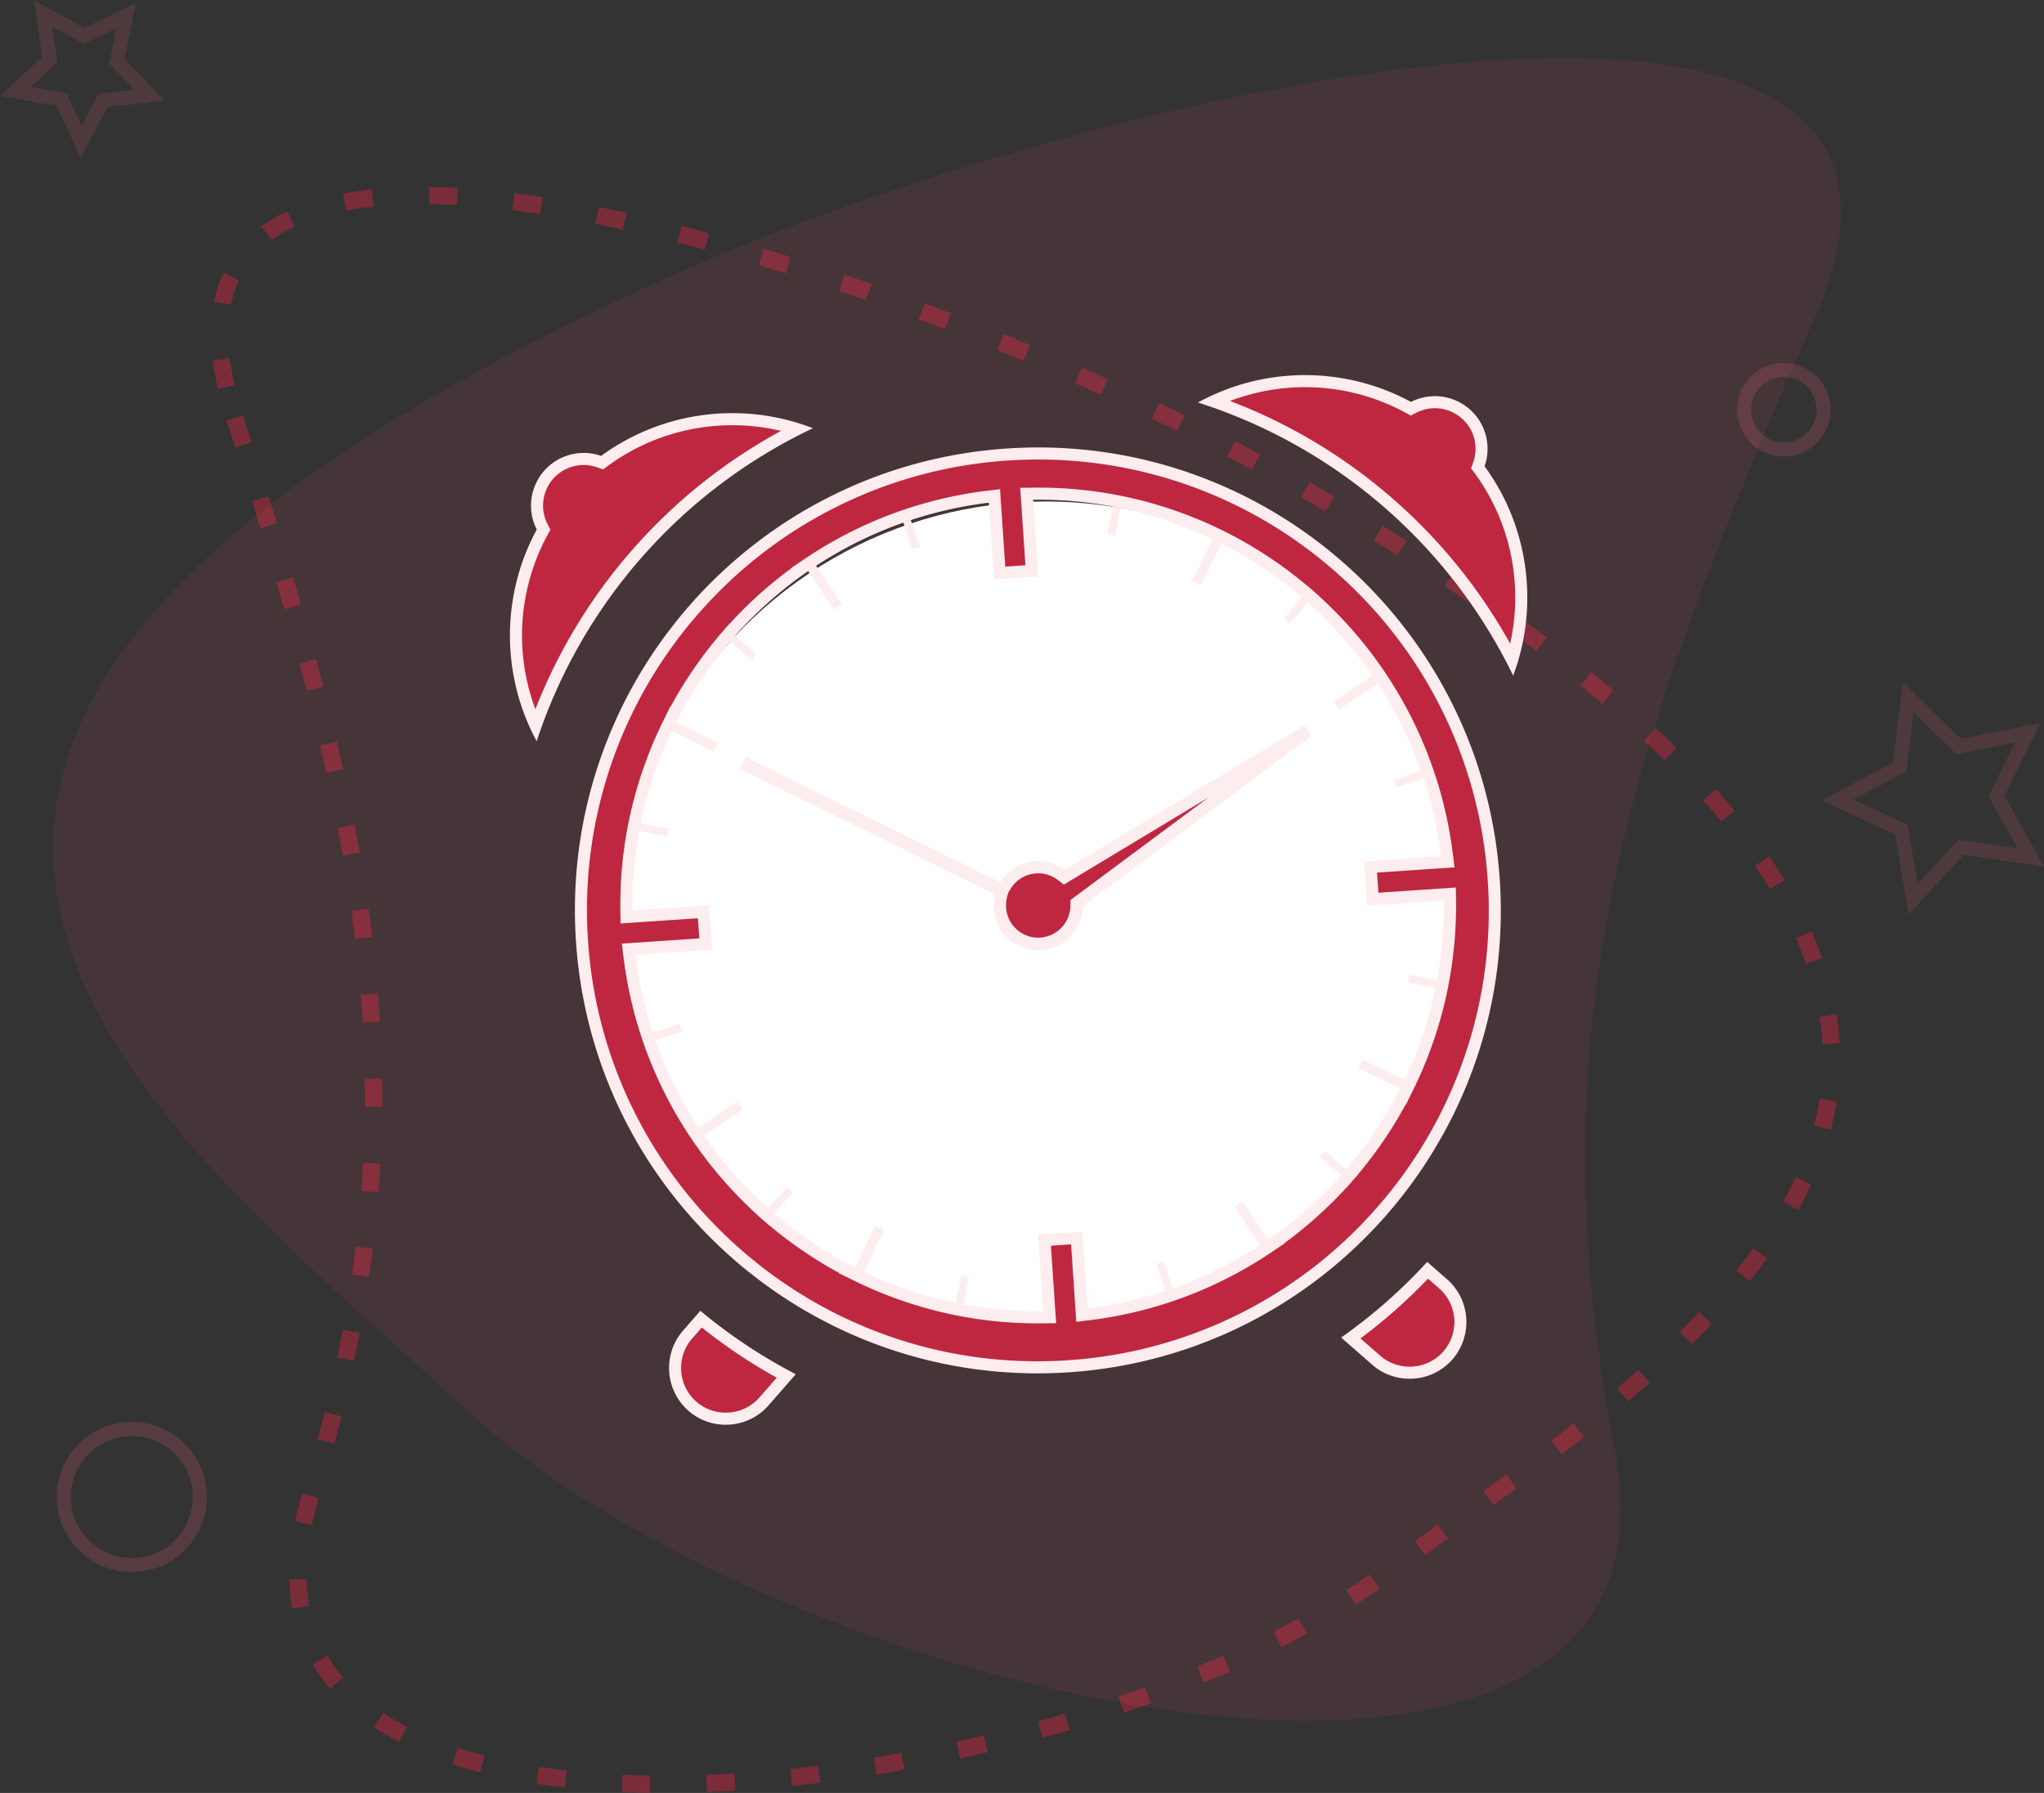 <svg xmlns="http://www.w3.org/2000/svg" width="169.422" height="148.613" viewBox="0 0 169.422 148.613">
    <rect x="0" y="0" width="169.422" height="148.613" fill="#333333" stroke="none"/>
    <defs>
        <style>
            .cls-1,.cls-3,.cls-4{fill:none;stroke-miterlimit:10}.cls-1{stroke:#bf263f;stroke-width:1.426px;stroke-dasharray:2.341 4.681;opacity:.512}.cls-2{fill:#ed4d67;opacity:.1}.cls-3,.cls-4{stroke:#f7657d;stroke-width:1.17px}.cls-3{opacity:.18}.cls-4{opacity:.14}.cls-5{fill:#fff}.cls-6{fill:#bf2640;fill-rule:evenodd}.cls-7,.cls-8{stroke:none}.cls-8{fill:#fdedef}
        </style>
    </defs>
    <g id="_01" data-name="1" transform="translate(-281.667 -57.284)">
        <g id="Group_2358" data-name="Group 2358">
            <g id="Group_2354" data-name="Group 2354">
                <g id="Group_2352" data-name="Group 2352">
                    <path id="Path_826" d="M301.124 91.923c10.873 33.834 16.16 56.833 6.283 89.336-10.607 34.909 61.973 26.781 89.338 6.284 26.017-19.489 70.688-44.273-6.283-89.337-31.954-18.706-100.662-41.52-89.338-6.283z" class="cls-1" data-name="Path 826"/>
                    <path id="Path_777" d="M432.088 83.622c-15.262 34.576-23.41 58.314-16.578 93.791 7.339 38.1-68.522 21.435-95.187-3.286-25.353-23.5-69.842-54.685 16.577-93.79 35.871-16.237 111.076-32.724 95.188 3.285z" class="cls-2" data-name="Path 777"/>
                </g>
                <g id="Group_2356" data-name="Group 2356">
                    <circle id="Ellipse_80" cx="3.297" cy="3.297" r="3.297" class="cls-3" data-name="Ellipse 80" transform="translate(426.228 87.949)"/>
                    <path id="Path_823" d="M433.955 123.588l5.172-2.714.7-5.8 4.179 4.08 5.735-1.129-2.589 5.235 2.845 5.1-5.779-.845-3.973 4.283-.983-5.757z" class="cls-4" data-name="Path 823"/>
                    <path id="Path_828" d="M285.235 58.376l3.389 1.9 3.495-1.713-.762 3.812 2.708 2.788-3.859.454-1.817 3.437-1.623-3.531-3.83-.663 2.857-2.635z" class="cls-4" data-name="Path 828"/>
                    <circle id="Ellipse_81" cx="5.638" cy="5.638" r="5.638" class="cls-3" data-name="Ellipse 81" transform="translate(286.954 175.725)"/>
                </g>
            </g>
        </g>
        <g id="Group_6036" data-name="Group 6036" transform="translate(306.688 70.062)">
            <circle id="Ellipse_214" cx="35.384" cy="35.384" r="35.384" class="cls-5" data-name="Ellipse 214" transform="translate(26.313 28.789)"/>
            <g id="Path_2947" class="cls-6" data-name="Path 2947">
                <path d="M1117.51 1330.511a4.197 4.197 0 0 1-2.765-1.034 4.176 4.176 0 0 1-1.424-2.886 4.178 4.178 0 0 1 1.024-3.05l1.118-1.28a44.398 44.398 0 0 0 7.06 4.71l-1.842 2.107a4.208 4.208 0 0 1-3.172 1.433zm56.685-3.812a4.197 4.197 0 0 1-2.765-1.034l-2.107-1.842a44.433 44.433 0 0 0 6.365-5.612l1.28 1.119a4.212 4.212 0 0 1 .4 5.936 4.21 4.21 0 0 1-3.173 1.433zm-30.85-.447h-.003c-9.585 0-18.74-3.61-25.777-10.166a37.729 37.729 0 0 1-11.97-25.166 37.636 37.636 0 0 1 1.98-14.907 37.745 37.745 0 0 1 7.29-12.555 37.742 37.742 0 0 1 11.467-8.906 37.633 37.633 0 0 1 14.508-3.958 38.623 38.623 0 0 1 2.58-.087c9.585 0 18.74 3.61 25.777 10.165a37.73 37.73 0 0 1 11.97 25.167 37.635 37.635 0 0 1-1.98 14.907 37.747 37.747 0 0 1-7.29 12.556 37.745 37.745 0 0 1-11.467 8.905 37.632 37.632 0 0 1-14.508 3.958c-.857.058-1.724.087-2.577.087zm-15.315-7.798a34.011 34.011 0 0 0 7.35 2.707 34.064 34.064 0 0 0 8.454.946l.527-.007-.035-.526-.395-5.866 2.668-.18.394 5.867.035.526.524-.064a34.084 34.084 0 0 0 8.04-1.987 33.989 33.989 0 0 0 7.124-3.742l.031-.021.416-.279-.006-.009a34.31 34.31 0 0 0 5.732-5.136l.103-.115.002.002.112-.13.12-.134-.003-.002.1-.118a34.317 34.317 0 0 0 4.322-6.367l.01.004.22-.449.006-.013a33.998 33.998 0 0 0 2.762-7.57c.633-2.69.934-5.464.897-8.245l-.007-.527-.526.035-5.865.394-.18-2.668 5.866-.394.526-.036-.064-.524c-1-8.23-4.969-15.807-11.174-21.336l-.115-.103.002-.002-.117-.1-.147-.131-.003.002-.116-.1a34.094 34.094 0 0 0-10.188-6.038 33.86 33.86 0 0 0-12.453-2.179l-.528.008.036.526.394 5.864-2.668.18-.394-5.865-.036-.526-.523.064a34.08 34.08 0 0 0-8.04 1.987 34.002 34.002 0 0 0-7.122 3.742l-.033.022-.416.278.006.009a34.317 34.317 0 0 0-5.732 5.136l-.102.115-.003-.003-.144.168-.086.097.001.001-.1.118a34.324 34.324 0 0 0-4.322 6.368l-.01-.004-.22.45-.01.017a33.996 33.996 0 0 0-2.759 7.568 34.082 34.082 0 0 0-.896 8.242l.008.527.526-.035 5.865-.394.18 2.668-5.866.394-.526.036.063.523a34.083 34.083 0 0 0 1.995 8.057 33.996 33.996 0 0 0 3.756 7.136l.004.007a34.313 34.313 0 0 0 5.42 6.136l.115.103-.002.002.1.085.163.146.003-.003.117.1a34.32 34.32 0 0 0 6.368 4.323l-.004.01.449.22.024.012zm15.372-27.313a3.175 3.175 0 0 1-3.062-3.968l.104-.396-.367-.18-20.712-10.17.034-.068 20.66 10.144.408.2.238-.387a3.176 3.176 0 0 1 2.706-1.511c.686 0 1.34.217 1.89.63l.27.2.288-.173 19.477-11.736.048.072-18.608 13.83-.199.148-.003.247a3.153 3.153 0 0 1-.865 2.126 3.158 3.158 0 0 1-2.307.992zm-41.65-18.074a18.036 18.036 0 0 1-1.629-7.452 17.93 17.93 0 0 1 2.161-8.564l.126-.232-.12-.234a3.848 3.848 0 0 1 .532-4.303 3.866 3.866 0 0 1 4.193-1.102l.248.087.212-.156a17.796 17.796 0 0 1 5.061-2.58 17.98 17.98 0 0 1 5.524-.867c1.84 0 3.647.277 5.385.825a44.21 44.21 0 0 0-13.201 10.216 44.263 44.263 0 0 0-8.492 14.362zm80.936-5.445a44.244 44.244 0 0 0-4.192-6.582 44.525 44.525 0 0 0-13.433-11.64 44.21 44.21 0 0 0-7.118-3.213 18.02 18.02 0 0 1 7.586-1.676c2.978 0 5.93.747 8.534 2.161l.231.126.235-.12a3.863 3.863 0 0 1 4.302.532 3.847 3.847 0 0 1 1.103 4.191l-.087.249.155.212a17.936 17.936 0 0 1 3.286 8.18 18.042 18.042 0 0 1-.602 7.58z" class="cls-7" transform="translate(-1082.376 -1225.697)"/>
                <path d="M1165.53 1245.01c-2.13.001-4.242.392-6.22 1.143a44.728 44.728 0 0 1 13.384 8.012 44.773 44.773 0 0 1 9.833 12.101c.45-2.011.543-4.103.267-6.157a17.435 17.435 0 0 0-3.193-7.951l-.311-.425.174-.497a3.349 3.349 0 0 0-.96-3.65 3.363 3.363 0 0 0-3.746-.463l-.47.24-.462-.252a17.435 17.435 0 0 0-8.295-2.1m-47.471 3.153c-1.828 0-3.634.283-5.37.843a17.297 17.297 0 0 0-4.92 2.508l-.424.31-.497-.174a3.366 3.366 0 0 0-4.113 4.706l.239.47-.251.462a17.43 17.43 0 0 0-2.1 8.326 17.548 17.548 0 0 0 1.105 6.09 44.79 44.79 0 0 1 8.14-13.331 45.017 45.017 0 0 1 6.635-6.145 44.719 44.719 0 0 1 5.589-3.595 17.404 17.404 0 0 0-4.033-.47m25.357 1.843v1c-.842 0-1.697.03-2.543.086a37.135 37.135 0 0 0-14.317 3.905 37.245 37.245 0 0 0-11.315 8.788 37.249 37.249 0 0 0-9.148 27.1 37.232 37.232 0 0 0 11.812 24.835c6.945 6.469 15.978 10.031 25.436 10.031.844 0 1.701-.029 2.547-.086a37.246 37.246 0 0 0 25.63-12.694 37.246 37.246 0 0 0 7.195-12.39 37.14 37.14 0 0 0 1.954-14.71 37.23 37.23 0 0 0-11.812-24.833c-6.945-6.468-15.978-10.03-25.436-10.032l-.003-1m22.268 11.449l.01-.011.52.463.496.426-.009.01a34.58 34.58 0 0 1 11.085 21.422l.127 1.048-1.053.07-5.366.362.112 1.67 5.366-.36 1.053-.072.014 1.056a34.593 34.593 0 0 1-.91 8.365 34.5 34.5 0 0 1-2.801 7.679l-.005.01-.444.905-.025-.012a34.82 34.82 0 0 1-3.932 5.765l.011.01-.452.507-.437.51-.01-.01a34.818 34.818 0 0 1-5.196 4.674l.016.024-.83.555-.029.02a34.494 34.494 0 0 1-7.226 3.795 34.588 34.588 0 0 1-8.157 2.017l-1.048.127-.07-1.053-.36-5.367-1.671.112.36 5.367.072 1.053-1.056.014a34.572 34.572 0 0 1-8.578-.96 34.504 34.504 0 0 1-7.455-2.746l-.022-.01-.904-.444.012-.025a34.815 34.815 0 0 1-5.765-3.932l-.01.011-.539-.479-.478-.41.01-.01a34.817 34.817 0 0 1-5.245-5.998l-.007-.01a34.494 34.494 0 0 1-3.809-7.238 34.58 34.58 0 0 1-2.024-8.175l-.127-1.048 1.053-.07 5.366-.362-.112-1.67-5.366.36-1.053.072-.014-1.056c-.038-2.82.267-5.633.908-8.362a34.495 34.495 0 0 1 2.8-7.677l.007-.015.436-.89.024.012a34.832 34.832 0 0 1 3.94-5.78l-.01-.01.42-.47.469-.548.011.01a34.836 34.836 0 0 1 5.195-4.674l-.015-.022.828-.556.03-.02a34.488 34.488 0 0 1 7.226-3.795 34.585 34.585 0 0 1 8.157-2.017l1.048-.127.07 1.053.362 5.365 1.67-.112-.361-5.365-.07-1.053 1.054-.014a34.356 34.356 0 0 1 12.636 2.21 34.584 34.584 0 0 1 10.077 5.906m-8.163 17.562l-11.405 6.873-.577.347-.538-.403a2.637 2.637 0 0 0-1.775-.524 2.676 2.676 0 0 0-2.096 1.267l-.206.335-.101.387a2.674 2.674 0 0 0 2.762 3.335 2.68 2.68 0 0 0 2.488-2.62l.007-.493.396-.295 11.045-8.21m18.199 39.887a44.943 44.943 0 0 1-5.6 4.953l1.638 1.431c.672.588 1.537.911 2.436.911a3.71 3.71 0 0 0 2.796-1.262 3.711 3.711 0 0 0-.352-5.23l-.918-.803m-60.197 4.048l-.802.917a3.682 3.682 0 0 0-.902 2.688 3.68 3.68 0 0 0 1.254 2.543c.672.588 1.537.911 2.435.911 1.076 0 2.095-.46 2.796-1.262l1.43-1.638a44.921 44.921 0 0 1-6.211-4.159m50.007-78.941c3.011 0 6.032.734 8.772 2.222a4.373 4.373 0 0 1 4.859.6 4.366 4.366 0 0 1 1.246 4.734c3.687 5.04 4.528 11.6 2.37 17.35a43.88 43.88 0 0 0-26.127-22.635 18.457 18.457 0 0 1 8.88-2.271zm-47.471 3.153c2.261 0 4.528.414 6.677 1.25a43.871 43.871 0 0 0-22.9 25.945c-2.928-5.417-2.978-12.047.008-17.547a4.367 4.367 0 0 1 5.335-6.104 18.422 18.422 0 0 1 10.88-3.544zm25.36 2.843c20.016.002 36.882 15.531 38.246 35.798 1.42 21.144-14.566 39.438-35.71 40.86-.878.058-1.747.087-2.614.087-20.017 0-36.882-15.532-38.246-35.798-1.421-21.145 14.566-39.437 35.71-40.859.878-.059 1.748-.088 2.614-.088zm20.823 14.618l-.488-.428 1.54-1.761c-5.912-5.068-13.575-8.1-21.853-8.1l-.456.003.428 6.363-3.666.247-.428-6.363a33.428 33.428 0 0 0-14.942 5.647l-.035.023a33.78 33.78 0 0 0-6.046 5.34l1.76 1.54-.426.49-1.762-1.541a33.786 33.786 0 0 0-4.483 6.708l-.01.02a33.43 33.43 0 0 0-3.604 15.581l6.364-.428.247 3.666-6.364.428a33.43 33.43 0 0 0 5.667 14.973l.003.003a33.786 33.786 0 0 0 5.34 6.047l1.54-1.762.49.428-1.54 1.761a33.778 33.778 0 0 0 6.707 4.483l.026.013a33.43 33.43 0 0 0 15.575 3.601l-.428-6.364 3.666-.247.427 6.365a33.436 33.436 0 0 0 14.943-5.647l.034-.023a33.774 33.774 0 0 0 6.047-5.34l-1.761-1.54.427-.49 1.761 1.54a33.769 33.769 0 0 0 4.483-6.707l.008-.016a33.434 33.434 0 0 0 3.606-15.585l-6.363.428-.247-3.666 6.364-.428c-1.02-8.393-5.09-15.749-11.01-21.024l-1.541 1.762zm-14.649-9.717l.637.126-.453 2.3-.637-.125.453-2.3zm-16.747 1.126l.758 2.22-.615.21-.757-2.22.614-.21zm25.032 1.572l.708.348-1.7 3.461-.709-.347 1.701-3.462zm-32.88 2.21l2.147 3.204-.654.44-2.148-3.204.034-.023.62-.416zm46.124 9.094l.44.656-3.204 2.147-.439-.654 3.203-2.149zm-57.737 3.883l3.463 1.7-.348.707-3.462-1.7.337-.687.01-.02zm52.1.259l.579.863-18.991 14.115a3.667 3.667 0 0 1-7.328.19c-.027-.407.013-.8.11-1.174l-21.16-10.391.474-.966 21.11 10.365a3.663 3.663 0 0 1 3.13-1.75c.816 0 1.576.27 2.19.73l19.886-11.982zm9.649 3.748l.21.614-2.22.758-.21-.616 2.22-.756zm-64.668 4.348l2.301.453-.126.638-2.3-.454.125-.637zm63.703 12.559l2.302.454-.127.637-2.3-.453.125-.638zm-60.484 4.068l.211.614-2.22.758-.209-.615 2.218-.757zm56.626 2.971l3.462 1.7-.34.692-.008.016-3.462-1.701.348-.707zm-51.859 3.487l.44.654-3.204 2.15c0-.002-.002-.003-.003-.004l-.436-.652 3.203-2.148zm41.868 8.254l2.148 3.204a8.35 8.35 0 0 1-.034.023l-.621.416-2.148-3.204.655-.439zm-30.395 2.044l.708.347-1.7 3.463-.682-.335-.026-.013 1.7-3.462zm23.897 2.952l.756 2.219-.614.21-.757-2.22.615-.21zm21.828.032l1.646 1.438a4.721 4.721 0 0 1 .447 6.642 4.701 4.701 0 0 1-3.55 1.604c-1.1 0-2.204-.38-3.093-1.158l-2.583-2.257a43.848 43.848 0 0 0 7.133-6.269zm-38.617 1.097l.638.125-.453 2.3-.638-.124.453-2.301zm-21.627 2.954a43.82 43.82 0 0 0 7.908 5.258l-2.257 2.583a4.7 4.7 0 0 1-3.549 1.604c-1.1 0-2.205-.38-3.093-1.158a4.72 4.72 0 0 1-.447-6.642l1.438-1.645z" class="cls-8" transform="translate(-1082.376 -1225.697)"/>
            </g>
        </g>
    </g>
</svg>
